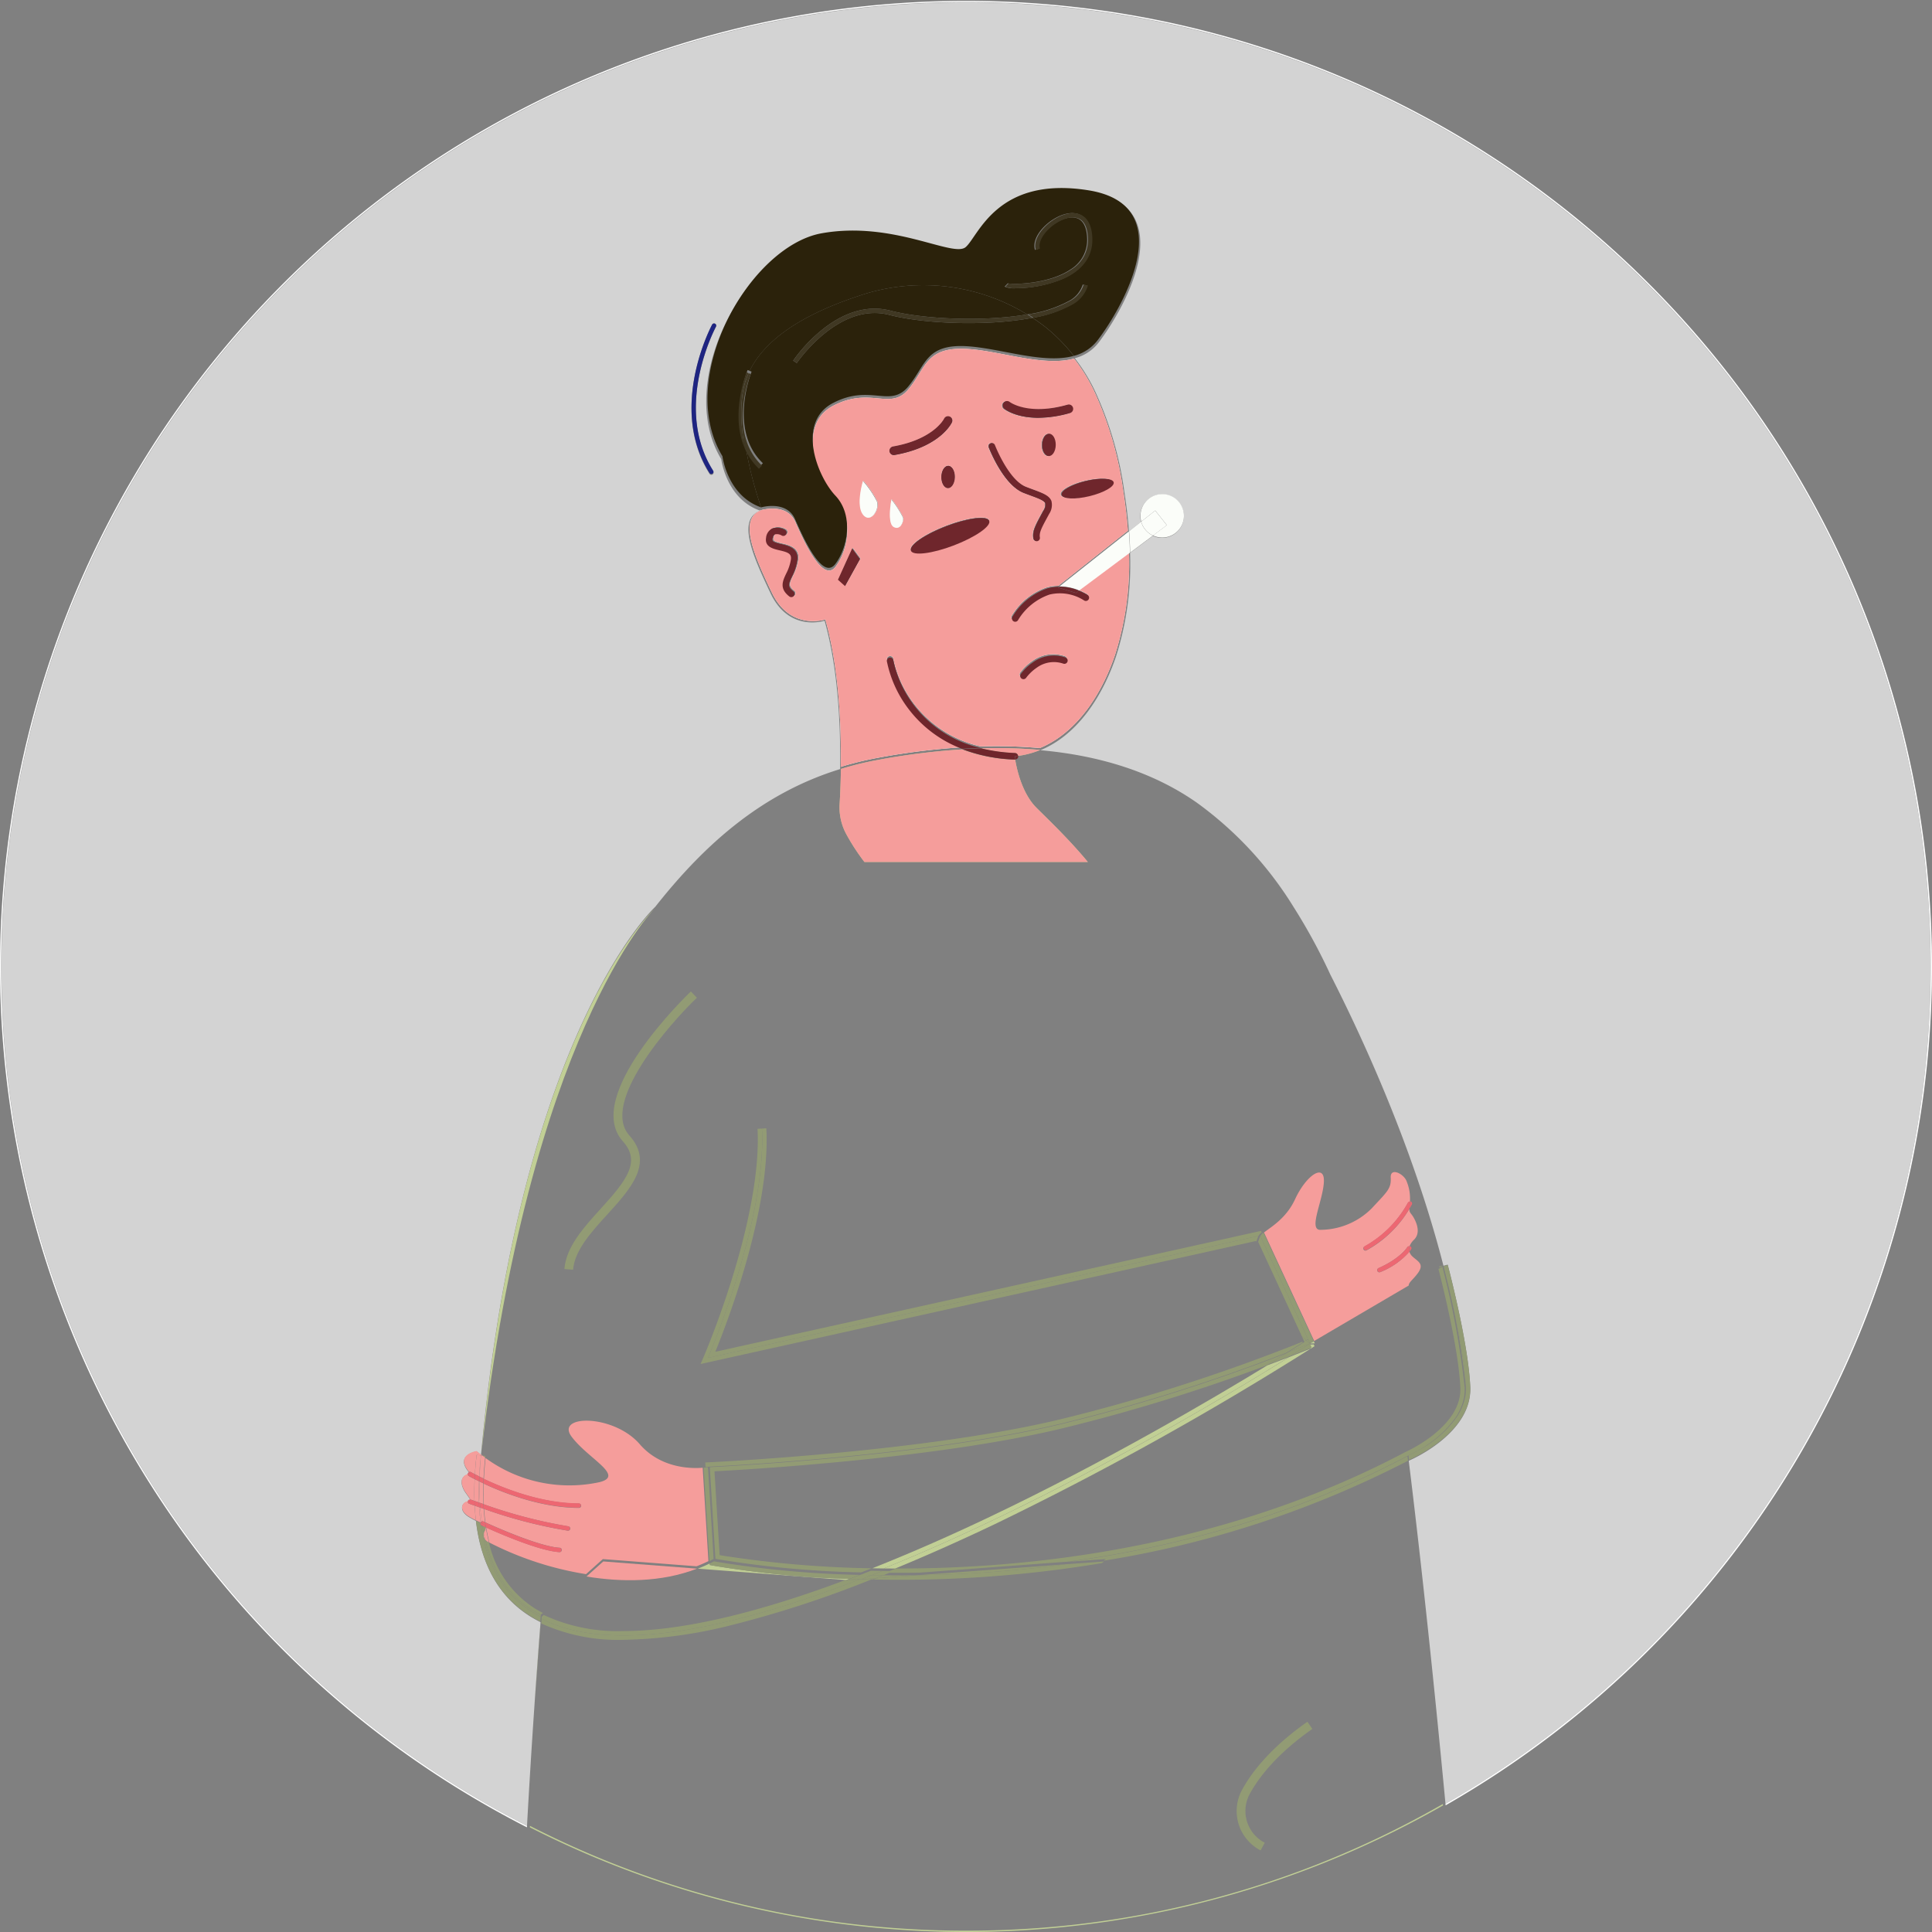 <svg xmlns="http://www.w3.org/2000/svg" xmlns:xlink="http://www.w3.org/1999/xlink" width="320.426" height="320.426" viewBox="0 0 320.426 320.426"><rect x="0" y="0" width="320.426" height="320.426" fill="#808080" stroke="none"/><defs><linearGradient id="a" x1="-4.25" y1="3.944" x2="-4.251" y2="3.946" gradientUnits="objectBoundingBox"><stop offset="0" stop-color="#f59d9b"/><stop offset="1" stop-color="#e73151"/></linearGradient><linearGradient id="b" x1="-31.175" y1="160.306" x2="-31.18" y2="160.375" xlink:href="#a"/><linearGradient id="c" x1="-6.856" y1="11.106" x2="-6.857" y2="11.11" xlink:href="#a"/></defs><path d="M645.667,186.374A160.213,160.213,0,1,0,412.634,329.169c0-.082.009-.162.013-.244a160,160,0,1,1,152.331-3.647c.008.081.016.163.023.244A160.218,160.218,0,0,0,645.667,186.374Z" transform="translate(-325.241 -26.105)" fill="#fff"/><path d="M414.161,309.192l0-.026c.305-4.456.641-9.047,1.008-13.747q-.859-.425-1.652-.914c-5.17-3.209-8.2-8.531-9.069-15.877q-.54-.274-1.064-.582c-1.79-1.023-1.408-2.4-.272-2.629,0-.01,0-.02,0-.03a.36.36,0,0,1,.418-.222c-.182-.4-.875-1.249-1.069-1.629-.922-1.8.03-2.423.629-2.63a.341.341,0,0,1,.232-.3c-2.494-2.91,1.245-3.508,1.245-3.508q.362.3.727.586c6.388-69.865,28.654-90.674,28.9-90.907l.007-.007h0c8.449-10.712,17.983-18.931,30.653-22.833.1-6.717-.266-16.425-2.576-24.608,0,0-5.845,1.967-8.929-4.488s-5.6-12.315-1.748-13.763h0c-5.657-1.958-6.462-8.545-6.461-8.545-7.948-13.173,4.626-35.069,16.549-37.2s21.889,4.094,24.024,2.314,5.161-11.927,20.464-9.5,6.051,19.111,1.6,24.985a7.286,7.286,0,0,1-4.007,2.66,29.1,29.1,0,0,1,3.32,5.373,58.612,58.612,0,0,1,4.906,16.812c.336,2.135.6,4.328.764,6.55l2.007-1.591a3.61,3.61,0,1,1,1.961,2.32l-3.791,2.829a50.285,50.285,0,0,1-2.294,17.075c-2.165,6.474-6.287,13.064-12.572,15.646,9.327.831,18.366,3.4,25.927,8.69a60.42,60.42,0,0,1,16.042,17.281v0l.021.035A95.511,95.511,0,0,1,546.148,188c5.621,11.04,13.817,29.005,18.769,48.308h0l.705-.187c.142.538,3.482,13.247,3.749,20.366.278,7.411-9.279,11.751-9.988,12.06-.074.039-.147.076-.221.114,2.276,18.457,4.36,38.633,6.094,56.9A159.983,159.983,0,1,0,412.924,329.2c.347-6.292.756-12.989,1.237-20.011Zm29.48-229a.364.364,0,0,1,.638.35c-.073.134-7.192,13.394-.472,24.037a.364.364,0,0,1-.307.559h0a.365.365,0,0,1-.308-.17C436.242,93.962,443.568,80.332,443.642,80.2Z" transform="translate(-325.518 -26.382)" fill="#fff" opacity="0.651"/><path d="M592.629,714.453a158.342,158.342,0,0,1-72.365-17.382c-.005.082-.009.161-.013.243A159.489,159.489,0,0,0,671.7,693.69c-.008-.081-.015-.162-.023-.243A158.288,158.288,0,0,1,592.629,714.453Z" transform="translate(-432.377 -394.25)" fill="#c1cf95"/><path d="M532,361.578c-.249.231-22.38,20.906-28.729,90.323l0,0C511.227,382.746,531.712,361.867,532,361.578Z" transform="translate(-423.438 -210.876)" fill="#c1cf95"/><path d="M524.048,626.224c-.364,4.67-.7,9.231-1,13.659l1.006-13.657Z" transform="translate(-434.399 -356.97)" fill="#c1cf95"/><path d="M637.456,221.052a19.928,19.928,0,0,1-8.9-6.68,19.312,19.312,0,0,1-3.542-7.847.543.543,0,0,1,1.073-.165,18.586,18.586,0,0,0,3.37,7.4,19.143,19.143,0,0,0,11.119,7.149,83.739,83.739,0,0,1,9.807.271c6.247-2.565,10.343-9.114,12.5-15.546a49.946,49.946,0,0,0,2.28-16.966l-8.4,6.264a11.4,11.4,0,0,1,1.386.674.543.543,0,1,1-.542.94,7.392,7.392,0,0,0-5.742-.98,9.811,9.811,0,0,0-5.2,4.214.543.543,0,0,1-.945-.533,10.758,10.758,0,0,1,5.851-4.725,7.464,7.464,0,0,1,1.891-.256l11.523-9.132c-.164-2.207-.425-4.387-.76-6.508a58.22,58.22,0,0,0-4.876-16.7,28.91,28.91,0,0,0-3.3-5.339c-4.957,1.37-11.9-1.179-17.419-1.582-7.252-.531-7.073,3.184-10.081,6.721s-6.192-.53-12.383,2.653-2.653,12.2.354,15.387,2.122,8.49,0,11.32-5.306-4.245-6.7-7.428-5.584-1.956-5.621-1.946h0c-3.825,1.438-1.327,7.261,1.737,13.675s8.874,4.46,8.874,4.46c2.3,8.131,2.659,17.776,2.56,24.45a53.639,53.639,0,0,1,5.84-1.443A115.008,115.008,0,0,1,637.456,221.052Zm9.653-12.367a8.337,8.337,0,0,1,2-1.925,5.934,5.934,0,0,1,5.386-.833.543.543,0,1,1-.344,1.029,4.815,4.815,0,0,0-4.4.682A7.344,7.344,0,0,0,648,209.3a.543.543,0,0,1-.893-.617ZM626.17,184.453c-1.133-.619-.37-4.562-.37-4.562a17.172,17.172,0,0,1,1.945,3.045C627.834,183.54,627.3,185.072,626.17,184.453Zm25.582-11.689c-.623-.008-1.117-.848-1.1-1.874s.531-1.852,1.155-1.843,1.117.848,1.1,1.874S652.376,172.773,651.753,172.764Zm10.719,4.3c.168.7-1.63,1.727-4.016,2.3s-4.456.475-4.624-.221,1.631-1.727,4.016-2.3S662.3,176.369,662.471,177.066ZM644.249,163.92a.723.723,0,0,1,1.017-.108c.054.042,3.073,2.31,9.608.458a.724.724,0,1,1,.395,1.393,19.159,19.159,0,0,1-5.224.789c-3.773,0-5.587-1.43-5.689-1.514A.723.723,0,0,1,644.249,163.92Zm-2.085,6.681a.543.543,0,0,1,.68.3c.022.058,2.251,5.8,5.173,6.94.411.159.795.3,1.149.433,1.629.6,2.706,1,3.052,1.915a2.682,2.682,0,0,1-.381,2.13l-.237.439c-1.013,1.875-1.432,2.652-1.3,3.459a.543.543,0,0,1-.449.625.549.549,0,0,1-.086.007h0a.543.543,0,0,1-.534-.454c-.2-1.175.308-2.108,1.413-4.154l.237-.438a1.725,1.725,0,0,0,.322-1.232c-.171-.452-1.158-.817-2.413-1.28-.359-.134-.749-.277-1.166-.439-3.369-1.31-5.7-7.309-5.793-7.564A.543.543,0,0,1,642.164,170.6Zm-.191,12.808c.338.886-2.3,2.714-5.885,4.081s-6.771,1.757-7.109.87,2.3-2.714,5.885-4.081S641.636,182.523,641.974,183.41Zm-6.845-5.354c-.623-.008-1.117-.848-1.1-1.874s.531-1.852,1.155-1.843,1.117.848,1.1,1.874S635.752,178.065,635.129,178.056Zm-9.083-6.873c6.719-1.175,8.439-4.552,8.456-4.586a.724.724,0,1,1,1.308.619c-.078.166-1.987,4.075-9.515,5.393a.74.74,0,0,1-.126.011.724.724,0,0,1-.124-1.437Zm-15.714,18.731a8.69,8.69,0,0,1-.891,2.72c-.571,1.212-.784,1.666.215,2.444a.543.543,0,0,1-.334.971h0a.541.541,0,0,1-.333-.114c-1.685-1.311-1.1-2.558-.53-3.763a7.665,7.665,0,0,0,.8-2.392c.116-.931-.484-1.169-1.881-1.492-1.052-.244-2.492-.577-2.243-2.067a1.926,1.926,0,0,1,1.021-1.567,2.551,2.551,0,0,1,2.148.245.543.543,0,0,1-.549.935,1.531,1.531,0,0,0-1.141-.2c-.2.1-.34.352-.408.761-.063.376.116.53,1.417.831C608.8,187.5,610.581,187.915,610.332,189.914Zm7.832,4.3-1.179-1.061,2.358-5.188,1.3,1.768Zm2.949-11.791c-1.238-1.592,0-5.573,0-5.573a16.634,16.634,0,0,1,2.3,3.362C623.943,181.535,622.351,184.011,621.113,182.419Z" transform="translate(-477.924 -97.113)" fill="#fff"/><path d="M637.456,221.052a19.928,19.928,0,0,1-8.9-6.68,19.312,19.312,0,0,1-3.542-7.847.543.543,0,0,1,1.073-.165,18.586,18.586,0,0,0,3.37,7.4,19.143,19.143,0,0,0,11.119,7.149,83.739,83.739,0,0,1,9.807.271c6.247-2.565,10.343-9.114,12.5-15.546a49.946,49.946,0,0,0,2.28-16.966l-8.4,6.264a11.4,11.4,0,0,1,1.386.674.543.543,0,1,1-.542.94,7.392,7.392,0,0,0-5.742-.98,9.811,9.811,0,0,0-5.2,4.214.543.543,0,0,1-.945-.533,10.758,10.758,0,0,1,5.851-4.725,7.464,7.464,0,0,1,1.891-.256l11.523-9.132c-.164-2.207-.425-4.387-.76-6.508a58.22,58.22,0,0,0-4.876-16.7,28.91,28.91,0,0,0-3.3-5.339c-4.957,1.37-11.9-1.179-17.419-1.582-7.252-.531-7.073,3.184-10.081,6.721s-6.192-.53-12.383,2.653-2.653,12.2.354,15.387,2.122,8.49,0,11.32-5.306-4.245-6.7-7.428-5.584-1.956-5.621-1.946h0c-3.825,1.438-1.327,7.261,1.737,13.675s8.874,4.46,8.874,4.46c2.3,8.131,2.659,17.776,2.56,24.45a53.639,53.639,0,0,1,5.84-1.443A115.008,115.008,0,0,1,637.456,221.052Zm9.653-12.367a8.337,8.337,0,0,1,2-1.925,5.934,5.934,0,0,1,5.386-.833.543.543,0,1,1-.344,1.029,4.815,4.815,0,0,0-4.4.682A7.344,7.344,0,0,0,648,209.3a.543.543,0,0,1-.893-.617ZM626.17,184.453c-1.133-.619-.37-4.562-.37-4.562a17.172,17.172,0,0,1,1.945,3.045C627.834,183.54,627.3,185.072,626.17,184.453Zm25.582-11.689c-.623-.008-1.117-.848-1.1-1.874s.531-1.852,1.155-1.843,1.117.848,1.1,1.874S652.376,172.773,651.753,172.764Zm10.719,4.3c.168.7-1.63,1.727-4.016,2.3s-4.456.475-4.624-.221,1.631-1.727,4.016-2.3S662.3,176.369,662.471,177.066ZM644.249,163.92a.723.723,0,0,1,1.017-.108c.054.042,3.073,2.31,9.608.458a.724.724,0,1,1,.395,1.393,19.159,19.159,0,0,1-5.224.789c-3.773,0-5.587-1.43-5.689-1.514A.723.723,0,0,1,644.249,163.92Zm-2.085,6.681a.543.543,0,0,1,.68.3c.022.058,2.251,5.8,5.173,6.94.411.159.795.3,1.149.433,1.629.6,2.706,1,3.052,1.915a2.682,2.682,0,0,1-.381,2.13l-.237.439c-1.013,1.875-1.432,2.652-1.3,3.459a.543.543,0,0,1-.449.625.549.549,0,0,1-.086.007h0a.543.543,0,0,1-.534-.454c-.2-1.175.308-2.108,1.413-4.154l.237-.438a1.725,1.725,0,0,0,.322-1.232c-.171-.452-1.158-.817-2.413-1.28-.359-.134-.749-.277-1.166-.439-3.369-1.31-5.7-7.309-5.793-7.564A.543.543,0,0,1,642.164,170.6Zm-.191,12.808c.338.886-2.3,2.714-5.885,4.081s-6.771,1.757-7.109.87,2.3-2.714,5.885-4.081S641.636,182.523,641.974,183.41Zm-6.845-5.354c-.623-.008-1.117-.848-1.1-1.874s.531-1.852,1.155-1.843,1.117.848,1.1,1.874S635.752,178.065,635.129,178.056Zm-9.083-6.873c6.719-1.175,8.439-4.552,8.456-4.586a.724.724,0,1,1,1.308.619c-.078.166-1.987,4.075-9.515,5.393a.74.74,0,0,1-.126.011.724.724,0,0,1-.124-1.437Zm-15.714,18.731a8.69,8.69,0,0,1-.891,2.72c-.571,1.212-.784,1.666.215,2.444a.543.543,0,0,1-.334.971h0a.541.541,0,0,1-.333-.114c-1.685-1.311-1.1-2.558-.53-3.763a7.665,7.665,0,0,0,.8-2.392c.116-.931-.484-1.169-1.881-1.492-1.052-.244-2.492-.577-2.243-2.067a1.926,1.926,0,0,1,1.021-1.567,2.551,2.551,0,0,1,2.148.245.543.543,0,0,1-.549.935,1.531,1.531,0,0,0-1.141-.2c-.2.1-.34.352-.408.761-.063.376.116.53,1.417.831C608.8,187.5,610.581,187.915,610.332,189.914Zm7.832,4.3-1.179-1.061,2.358-5.188,1.3,1.768Zm2.949-11.791c-1.238-1.592,0-5.573,0-5.573a16.634,16.634,0,0,1,2.3,3.362C623.943,181.535,622.351,184.011,621.113,182.419Z" transform="translate(-477.924 -97.113)" fill="url(#a)"/><path d="M688.287,302.984a28.567,28.567,0,0,0,5.638.78.536.536,0,0,1,.5.478,14.908,14.908,0,0,0,3.671-.986A83.749,83.749,0,0,0,688.287,302.984Z" transform="translate(-525.557 -178.877)" fill="#c1cf95"/><path d="M688.287,302.984a28.567,28.567,0,0,0,5.638.78.536.536,0,0,1,.5.478,14.908,14.908,0,0,0,3.671-.986A83.749,83.749,0,0,0,688.287,302.984Z" transform="translate(-525.557 -178.877)" fill="url(#b)"/><path d="M636.776,317.391a35.134,35.134,0,0,0,3.013,4.628h37.056c-3.264-3.935-6.857-7.315-8.56-9.027-2.394-2.407-3.254-6.493-3.493-7.938a.538.538,0,0,1-.076.016h-.024a27.012,27.012,0,0,1-8.71-1.726,115.007,115.007,0,0,0-14.253,1.8,53.638,53.638,0,0,0-5.84,1.443c-.035,2.392-.129,4.405-.216,5.826A9.291,9.291,0,0,0,636.776,317.391Z" transform="translate(-496.42 -179.054)" fill="#c1cf95"/><path d="M636.776,317.391a35.134,35.134,0,0,0,3.013,4.628h37.056c-3.264-3.935-6.857-7.315-8.56-9.027-2.394-2.407-3.254-6.493-3.493-7.938a.538.538,0,0,1-.076.016h-.024a27.012,27.012,0,0,1-8.71-1.726,115.007,115.007,0,0,0-14.253,1.8,53.638,53.638,0,0,0-5.84,1.443c-.035,2.392-.129,4.405-.216,5.826A9.291,9.291,0,0,0,636.776,317.391Z" transform="translate(-496.42 -179.054)" fill="url(#c)"/><path d="M696.864,198.3c.416.162.806.305,1.166.439,1.254.463,2.242.828,2.412,1.28a1.724,1.724,0,0,1-.322,1.232l-.237.438c-1.1,2.045-1.609,2.979-1.413,4.154a.543.543,0,0,0,.535.454h0a.551.551,0,0,0,.086-.007.544.544,0,0,0,.449-.625c-.135-.808.284-1.584,1.3-3.459l.237-.439a2.683,2.683,0,0,0,.381-2.13c-.346-.915-1.422-1.313-3.052-1.915-.354-.131-.738-.273-1.149-.433-2.922-1.136-5.151-6.882-5.173-6.94a.543.543,0,0,0-1.014.388C691.169,190.992,693.5,196.991,696.864,198.3Z" transform="translate(-527.074 -116.535)" fill="#6f262c"/><path d="M712.062,186.594c-.623-.008-1.14.816-1.155,1.843s.48,1.865,1.1,1.874,1.14-.816,1.155-1.843S712.685,186.6,712.062,186.594Z" transform="translate(-538.064 -114.666)" fill="#6f262c"/><path d="M674.741,198.474c-.623-.008-1.14.816-1.155,1.843s.48,1.865,1.1,1.874,1.14-.816,1.155-1.843S675.364,198.483,674.741,198.474Z" transform="translate(-517.469 -121.222)" fill="#6f262c"/><path d="M696.446,175.767c.1.085,1.916,1.514,5.689,1.514a19.158,19.158,0,0,0,5.224-.789.724.724,0,1,0-.395-1.393c-6.535,1.853-9.555-.416-9.608-.458a.724.724,0,0,0-.91,1.125Z" transform="translate(-529.905 -107.983)" fill="#6f262c"/><path d="M655.049,186.6a.74.74,0,0,0,.126-.011c7.528-1.318,9.437-5.227,9.515-5.393a.724.724,0,1,0-1.308-.619c-.017.034-1.737,3.41-8.456,4.586a.724.724,0,0,0,.124,1.437Z" transform="translate(-506.817 -111.114)" fill="#6f262c"/><path d="M611.17,224.012c-1.3-.3-1.48-.456-1.417-.831.068-.409.205-.666.408-.761a1.531,1.531,0,0,1,1.141.2.543.543,0,0,0,.549-.935,2.551,2.551,0,0,0-2.147-.245A1.926,1.926,0,0,0,608.683,223c-.249,1.49,1.191,1.824,2.243,2.067,1.4.323,2,.562,1.88,1.492a7.661,7.661,0,0,1-.8,2.392c-.567,1.205-1.155,2.452.531,3.763a.541.541,0,0,0,.333.114h0a.543.543,0,0,0,.334-.971c-1-.777-.786-1.231-.215-2.444a8.693,8.693,0,0,0,.891-2.72C614.133,224.7,612.35,224.285,611.17,224.012Z" transform="translate(-481.63 -133.793)" fill="#6f262c"/><path d="M593.278,126.3l.335.138c3.405-6.876,12.352-10.6,19.179-12.779a33.076,33.076,0,0,1,26.854,3.422,20.548,20.548,0,0,0,6.842-2.189,4.666,4.666,0,0,0,2.371-2.766l.7.169a5.348,5.348,0,0,1-2.7,3.217,19.972,19.972,0,0,1-6.328,2.129c.728.477,1.438.981,2.124,1.517a28.932,28.932,0,0,1,4.724,4.8,7.242,7.242,0,0,0,3.983-2.643c4.422-5.836,13.619-22.411-1.592-24.825s-18.218,7.668-20.34,9.436-12.027-4.422-23.878-2.3S581.2,127.507,589.1,140.595c0,0,.8,6.545,6.421,8.49h0a65.227,65.227,0,0,1-2.616-10.3C590.528,133.135,593.244,126.383,593.278,126.3Zm43.064-14.393c.568.24,6.785.235,10.487-2.281a5.725,5.725,0,0,0,2.755-5.065c-.039-1.794-.574-2.963-1.547-3.38-1.421-.61-3.482.395-4.794,1.587-1.273,1.158-1.908,2.486-1.619,3.388l-.689.223c-.381-1.189.317-2.777,1.822-4.143,1.528-1.388,3.841-2.457,5.568-1.717.873.375,1.927,1.379,1.985,4.029.064,2.915-1.6,5.212-4.819,6.637a20.509,20.509,0,0,1-7.714,1.548,4.011,4.011,0,0,1-1.876-.261l.5-.526A.2.2,0,0,0,636.342,111.907Z" transform="translate(-469.282 -64.934)" fill="#2b220b"/><path d="M608.643,171.065c1.4,3.184,4.58,10.258,6.7,7.428s3.007-8.136,0-11.32-6.544-12.2-.354-15.387,9.374.884,12.383-2.653,2.83-7.252,10.081-6.721c5.516.4,12.462,2.952,17.419,1.582a28.928,28.928,0,0,0-4.724-4.8c-.686-.536-1.4-1.04-2.124-1.517-7.587,1.447-18.132.983-23.739-.481-8.413-2.2-15.276,7.883-15.345,7.985l-.6-.4A25.532,25.532,0,0,1,613,139.771c3.807-3.112,7.776-4.246,11.476-3.278,5.36,1.4,15.287,1.884,22.669.623a33.076,33.076,0,0,0-26.854-3.422c-6.827,2.175-15.774,5.9-19.179,12.779l.333.138c-.04.1-3.9,9.69,1.871,15.179l-.5.525a10.315,10.315,0,0,1-2.408-3.5,65.188,65.188,0,0,0,2.616,10.3C603.059,169.109,607.252,167.9,608.643,171.065Z" transform="translate(-476.79 -84.968)" fill="#2b220b"/><path d="M635.33,234.243l1.179,1.061,2.476-4.481-1.3-1.768Z" transform="translate(-496.355 -138.092)" fill="#6f262c"/><path d="M646.213,207.465a16.64,16.64,0,0,0-2.3-3.362s-1.238,3.981,0,5.573S646.743,208.792,646.213,207.465Z" transform="translate(-500.789 -124.324)" fill="#fbfdf9"/><path d="M654.808,210.938s-.763,3.943.37,4.562,1.664-.913,1.575-1.518A17.172,17.172,0,0,0,654.808,210.938Z" transform="translate(-506.968 -128.098)" fill="#fbfdf9"/><path d="M700.971,306.445a.537.537,0,0,0,.458-.5.478.478,0,0,0-.013-.095c-.173.024-.345.049-.521.066C700.894,305.919,700.916,306.112,700.971,306.445Z" transform="translate(-532.544 -180.483)" fill="#6f262c"/><path d="M657.786,277.192a18.583,18.583,0,0,1-3.37-7.4.543.543,0,0,0-1.073.165,19.311,19.311,0,0,0,3.542,7.847,19.929,19.929,0,0,0,8.9,6.68q1.555-.094,3.117-.14A19.143,19.143,0,0,1,657.786,277.192Z" transform="translate(-506.256 -160.296)" fill="#6f262c"/><path d="M690.044,303.811a28.564,28.564,0,0,1-5.638-.78q-1.562.045-3.117.14A27.009,27.009,0,0,0,690,304.9h.024a.53.53,0,0,0,.076-.016c-.055-.333-.077-.526-.077-.526.176-.018.348-.043.521-.066A.535.535,0,0,0,690.044,303.811Z" transform="translate(-521.698 -178.923)" fill="#6f262c"/><path d="M662.222,223.2c.338.887,3.52.5,7.109-.87s6.223-3.195,5.886-4.081-3.521-.5-7.109.87S661.884,222.311,662.222,223.2Z" transform="translate(-511.149 -131.866)" fill="#6f262c"/><path d="M718.036,205.935c.168.7,2.238.8,4.624.221s4.184-1.6,4.017-2.3-2.238-.8-4.624-.221S717.868,205.238,718.036,205.935Z" transform="translate(-541.97 -123.863)" fill="#6f262c"/><path d="M703.286,272.615a.542.542,0,0,0,.447-.233,7.342,7.342,0,0,1,1.745-1.665,4.815,4.815,0,0,1,4.4-.682.543.543,0,1,0,.344-1.029,5.934,5.934,0,0,0-5.386.833,8.334,8.334,0,0,0-2,1.925.542.542,0,0,0,.445.85Z" transform="translate(-533.541 -159.972)" fill="#6f262c"/><path d="M715.572,132.222l-.7-.169a4.666,4.666,0,0,1-2.371,2.766,20.548,20.548,0,0,1-6.842,2.189q.448.273.886.56a19.973,19.973,0,0,0,6.328-2.129A5.348,5.348,0,0,0,715.572,132.222Z" transform="translate(-535.14 -84.86)" fill="#403823"/><path d="M634.68,141.361c-3.7-.968-7.669.166-11.476,3.278a25.531,25.531,0,0,0-4.655,5.008l.6.4c.069-.1,6.932-10.186,15.345-7.985,5.607,1.464,16.151,1.928,23.739.481q-.439-.287-.886-.56C649.967,143.245,640.041,142.763,634.68,141.361Z" transform="translate(-486.99 -89.836)" fill="#403823"/><path d="M699.125,117.91a20.508,20.508,0,0,0,7.713-1.548c3.215-1.425,4.883-3.722,4.819-6.637-.058-2.651-1.112-3.654-1.985-4.029-1.727-.741-4.04.329-5.568,1.717-1.5,1.366-2.2,2.954-1.822,4.143l.689-.223c-.289-.9.347-2.229,1.619-3.388,1.312-1.192,3.373-2.2,4.794-1.587.972.418,1.507,1.587,1.546,3.38a5.725,5.725,0,0,1-2.755,5.065c-3.7,2.516-9.919,2.521-10.487,2.281a.2.2,0,0,1,.057.04l-.5.526A4.012,4.012,0,0,0,699.125,117.91Z" transform="translate(-530.487 -70.109)" fill="#403823"/><path d="M599.516,176.355c-.7-4.344-.89-9.128.7-12.342h0l-.335-.138C599.849,163.956,597.132,170.709,599.516,176.355Z" transform="translate(-476.056 -102.118)" fill="#403823"/><path d="M600.086,176.527a10.315,10.315,0,0,0,2.408,3.5l.5-.525c-5.767-5.489-1.911-15.082-1.871-15.179l-.333-.138h0C599.2,167.4,599.382,172.183,600.086,176.527Z" transform="translate(-476.619 -102.285)" fill="#403823"/><path d="M584.426,170.7h0a.362.362,0,0,0,.305-.555c-6.679-10.575.4-23.749.469-23.883a.362.362,0,0,0-.634-.348c-.073.135-7.355,13.678-.445,24.617A.362.362,0,0,0,584.426,170.7Z" transform="translate(-466.453 -92.089)" fill="#1e2481"/><path d="M747.024,221.472a3.586,3.586,0,0,1-1.949-2.305l-1.995,1.581q.131,1.758.176,3.535Z" transform="translate(-555.812 -132.638)" fill="#fbfdf9"/><path d="M720.513,232.515l8.4-6.264q-.042-1.775-.176-3.535l-11.523,9.132A8.435,8.435,0,0,1,720.513,232.515Z" transform="translate(-541.51 -134.588)" fill="#fbfdf9"/><path d="M707.315,243.354l.172-.136a7.462,7.462,0,0,0-1.89.256,10.758,10.758,0,0,0-5.851,4.725.543.543,0,1,0,.945.533,9.811,9.811,0,0,1,5.2-4.214,7.392,7.392,0,0,1,5.742.98.543.543,0,1,0,.543-.94,11.394,11.394,0,0,0-1.386-.674l-.5.376Z" transform="translate(-531.831 -145.908)" fill="#6f262c"/><path d="M716.826,243.353l2.968.907.5-.376a8.436,8.436,0,0,0-3.3-.666Z" transform="translate(-541.326 -145.917)" fill="#6f262c"/><path d="M751.64,214.127l-2.294,1.711a3.6,3.6,0,1,0-1.949-2.305l2.317-1.837Z" transform="translate(-558.111 -127.03)" fill="#fbfdf9"/><path d="M749.507,219.186l2.294-1.711-1.926-2.43-2.317,1.837A3.587,3.587,0,0,0,749.507,219.186Z" transform="translate(-558.282 -130.365)" fill="#fbfdf9"/><path d="M523.041,656.914h0l0-.026Z" transform="translate(-434.397 -373.975)" fill="#c1cf95"/><path d="M816.779,478.438c.032-.593.645-.876,1.495-2.025,1.127-1.524.092-1.93-.822-2.744a1.807,1.807,0,0,1-.559-.842,12.566,12.566,0,0,1-4.837,3.389.358.358,0,0,1-.146.033.362.362,0,0,1-.147-.693c3.608-1.6,4.751-3.434,4.762-3.453a.359.359,0,0,1,.388-.164,2.85,2.85,0,0,1,.742-1.093c1.016-.993.611-2.462,0-3.58-.477-.871-.766-.82-.774-1.529A18.718,18.718,0,0,1,809.8,472.6a.362.362,0,1,1-.356-.63,18.355,18.355,0,0,0,7.178-7.211.359.359,0,0,1,.359-.2,7.482,7.482,0,0,0-.542-3.391c-.406-1.22-2.744-2.439-2.642-.61s-.61,2.337-3.15,5.081A12.094,12.094,0,0,1,802,469.2c-1.826-.2.611-4.979.713-8.029s-2.947-1.016-4.776,2.947c-1.481,3.209-4.024,4.62-5.157,5.526l8.326,17.988Z" transform="translate(-583.142 -265.231)" fill="#f59d9b"/><path d="M567.773,361.563h0l-.007.007.006-.005Z" transform="translate(-459.079 -211.228)" fill="#c1cf95"/><path d="M585.894,604.242l-.551-.106-.015-.245c-.646.317-1.3.6-1.966.857l24.574,1.889.524-.2A166.38,166.38,0,0,1,585.894,604.242Z" transform="translate(-467.626 -344.585)" fill="#c1cf95"/><path d="M502.2,589.528a.36.36,0,0,1-.064-.4h0c-.256-.116-.512-.232-.762-.359.863,7.3,3.875,12.587,9.014,15.775q.787.488,1.642.909c.021-.262.04-.522.061-.784C506.826,601.96,503.292,597.122,502.2,589.528Z" transform="translate(-422.423 -336.528)" fill="#929b74"/><path d="M644.065,609.759l-.145,0-.047.018Z" transform="translate(-501.078 -347.837)" fill="#929b74"/><path d="M525.357,624.463h0c-.021.263-.041.522-.061.784l0,0Z" transform="translate(-435.641 -355.993)" fill="#929b74"/><path d="M586.625,481.4l91.3-20.223h0a1.821,1.821,0,0,1,.534-.571l-.122-.262-90.5,20.049c2.064-5.062,9.165-23.585,8.461-37.06l-.722.038C596.372,458.789,586.625,481.4,586.625,481.4Z" transform="translate(-469.199 -256.199)" fill="#929b74"/><path d="M810.066,523.318h0Z" transform="translate(-592.793 -300.493)" fill="#929b74"/><path d="M578.118,609.778c-20.881,8.073-41.072,12.546-52.756,6.534l-.058.786a30.741,30.741,0,0,0,13.667,2.709,77.635,77.635,0,0,0,18.092-2.49,178.241,178.241,0,0,0,22.972-7.51q-.873-.017-1.725-.041Z" transform="translate(-435.533 -347.842)" fill="#929b74"/><path d="M791.584,482.682h0l7.928,17.128.02-.008.26.612.024.052h0l.627-.367-8.326-17.988A1.822,1.822,0,0,0,791.584,482.682Z" transform="translate(-582.557 -277.677)" fill="#929b74"/><path d="M513.142,605.284h0c-5.2-2.5-7.943-7.115-9.218-12.411a1.305,1.305,0,0,1-.222-1c-.084-.415-.162-.832-.23-1.253l-.137-.064a.355.355,0,0,1-.11-.082c1.094,7.594,4.628,12.432,9.891,15.14l.017-.225Z" transform="translate(-423.447 -337.477)" fill="#929b74"/><path d="M505.427,596.356a2.963,2.963,0,0,1-.5-.342,1.3,1.3,0,0,1-.129-.156c1.275,5.3,4.016,9.914,9.218,12.411l.331-.3c-.445-.227-.878-.468-1.3-.727A17.392,17.392,0,0,1,505.427,596.356Z" transform="translate(-424.313 -340.462)" fill="#929b74"/><path d="M504.233,591.5a.828.828,0,0,0,.054-.472c-.224-.1-.4-.18-.507-.232.068.421.146.838.23,1.253a1.3,1.3,0,0,1,.189-.481A.748.748,0,0,0,504.233,591.5Z" transform="translate(-423.767 -337.727)" fill="#929b74"/><path d="M525.432,624.182h0l.016-.226Z" transform="translate(-435.717 -355.713)" fill="#929b74"/><path d="M638.531,609.812l.4.031,1.977-.146.047-.018c-.643-.018-1.279-.038-1.9-.062Z" transform="translate(-498.124 -347.76)" fill="#929b74"/><path d="M585.1,481.446s9.747-22.61,8.942-38.029l-.723.038c.41,7.855-2.021,17.676-4.133,24.532-2.3,7.459-4.727,13.119-4.751,13.175l-.56,1.3,92.108-20.4.059.127a7.594,7.594,0,0,1,.353-.96Z" transform="translate(-467.681 -256.241)" fill="#929b74"/><path d="M807.058,520.69l.361.78c.115-.046.231-.09.346-.136C807.564,521.159,807.326,520.944,807.058,520.69Z" transform="translate(-591.13 -299.04)" fill="#929b74"/><path d="M504.272,564.813l-.466-.053c.147.111.293.224.44.33C504.256,565,504.261,564.908,504.272,564.813Z" transform="translate(-423.782 -323.361)" fill="#929b74"/><path d="M810.063,523.318h0Z" transform="translate(-592.79 -300.493)" fill="#929b74"/><path d="M525.471,623.827l.008-.1h0Z" transform="translate(-435.738 -355.583)" fill="#929b74"/><path d="M578.19,609.8l-1.977.146-.4-.031c-13.05,4.888-26.219,8.457-36.855,8.457a28.915,28.915,0,0,1-13.167-2.666l-.331.3h0l-.008.1-.016.226C537.118,622.342,557.309,617.869,578.19,609.8Z" transform="translate(-435.61 -347.86)" fill="#929b74"/><path d="M799.073,500.521l-7.928-17.128h0a7.585,7.585,0,0,0-.353.96l7.245,15.653c.268.254.506.469.706.644C798.853,500.606,798.964,500.565,799.073,500.521Z" transform="translate(-582.123 -278.389)" fill="#929b74"/><path d="M810.036,523.254l-.024-.052.022.051h0Z" transform="translate(-592.763 -300.429)" fill="#929b74"/><path d="M497.418,582.043a.358.358,0,0,1-.217-.436c-1.129.227-1.509,1.6.27,2.612q.52.305,1.058.578-.139-1.178-.2-2.427C497.766,582.172,497.435,582.049,497.418,582.043Z" transform="translate(-419.606 -332.645)" fill="#f59d9b"/><path d="M498.116,566.554c.014.008.239.136.64.347q.094-1.558.279-3.2l.717.082h0l.015-.151q-.363-.281-.723-.582s-3.716.594-1.237,3.486A.355.355,0,0,1,498.116,566.554Z" transform="translate(-419.997 -322.4)" fill="#f59d9b"/><path d="M498.207,576.011q-.056-1.737.028-3.6c-.6-.309-.943-.5-.961-.515a.36.36,0,0,1-.177-.347c-.6.205-1.542.822-.625,2.613.193.377.882,1.221,1.063,1.618a.319.319,0,0,1,.05.008C497.6,575.791,497.823,575.873,498.207,576.011Z" transform="translate(-419.522 -327.087)" fill="#f59d9b"/><path d="M503.235,564.506h0c.006-.049.012-.1.017-.146l0,0-.015.151Z" transform="translate(-423.467 -323.139)" fill="#f59d9b"/><path d="M503.257,564.364c-.005.049-.012.1-.017.147h0l.252.029C503.414,564.481,503.335,564.425,503.257,564.364Z" transform="translate(-423.47 -323.144)" fill="#f59d9b"/><path d="M519.878,565.338a.362.362,0,1,1,0,.724c-6.256,0-12.516-2.478-15.812-4.024-.038,1.188-.021,2.324.031,3.426a80.9,80.9,0,0,0,14.018,3.657.362.362,0,0,1-.044.721h0l-.045,0a80.492,80.492,0,0,1-13.892-3.6c.052.763.132,1.5.229,2.22,1.49.681,8.919,4.011,12.33,4.211a.362.362,0,0,1-.02.723h-.022c-3.319-.2-9.977-3.094-12.159-4.08.141.863.313,1.7.521,2.494a53.781,53.781,0,0,0,16.032,5.241l2.787-2.5,15.545,1.195c.664-.257,1.32-.54,1.966-.857l-.954-15.485c-1.861.15-6.938.135-10.429-3.9-4.344-5.024-14.043-4.933-11.317-1.264s8.94,6.5,4.6,7.56a23.582,23.582,0,0,1-18.86-4.008c-.131,1.2-.218,2.347-.272,3.469C507.258,562.761,513.579,565.338,519.878,565.338Z" transform="translate(-423.85 -315.974)" fill="#f59d9b"/><path d="M560.538,604.327l-15.545-1.195-2.788,2.5C548.024,606.583,554.59,606.627,560.538,604.327Z" transform="translate(-444.938 -344.164)" fill="#f59d9b"/><path d="M501.984,564.719c0-.042.007-.086.011-.128l-.717-.082q-.188,1.645-.279,3.2c.193.1.43.223.7.359Q501.788,566.454,501.984,564.719Z" transform="translate(-422.231 -323.208)" fill="#f59d9b"/><path d="M501.885,586.1c-.105-.809-.181-1.652-.232-2.523q-.417-.144-.736-.258.064,1.248.2,2.427c.25.127.506.243.762.359Z" transform="translate(-422.187 -333.593)" fill="#f59d9b"/><path d="M501.554,573.835c-.266-.13-.5-.25-.711-.356q-.084,1.867-.028,3.6c.2.072.445.159.73.258Q501.481,575.665,501.554,573.835Z" transform="translate(-422.118 -328.156)" fill="#f59d9b"/><path d="M503.224,564.695h0c0,.042-.007.086-.011.128C503.216,564.779,503.219,564.738,503.224,564.695Z" transform="translate(-423.454 -323.326)" fill="#f59d9b"/><path d="M504.491,594.613q-.119-.5-.222-1A1.306,1.306,0,0,0,504.491,594.613Z" transform="translate(-424.026 -339.281)" fill="#f59d9b"/><path d="M503,586.244q-.158-1.13-.248-2.28l-.182-.063c.051.871.127,1.714.232,2.523A.36.36,0,0,1,503,586.244Z" transform="translate(-423.1 -333.914)" fill="#f59d9b"/><path d="M502.546,574.324l-.092-.045q-.071,1.828-.008,3.506l.169.059C502.546,576.673,502.527,575.5,502.546,574.324Z" transform="translate(-423.015 -328.599)" fill="#f59d9b"/><path d="M502.858,564.981q-.2,1.734-.284,3.35l.078.039C502.688,567.227,502.759,566.094,502.858,564.981Z" transform="translate(-423.102 -323.469)" fill="#f59d9b"/><path d="M502.75,568.212c.2.1.408.2.638.311.053-1.121.14-2.273.272-3.469-.147-.106-.293-.219-.44-.33l-.252-.029c0,.043-.008.084-.013.127C502.857,565.935,502.786,567.069,502.75,568.212Z" transform="translate(-423.198 -323.309)" fill="#f59d9b"/><path d="M503.316,574.673c-.22-.1-.424-.2-.616-.294-.019,1.171,0,2.349.069,3.521l.579.2C503.294,577,503.278,575.862,503.316,574.673Z" transform="translate(-423.167 -328.654)" fill="#f59d9b"/><path d="M505.151,593.839c-.208-.8-.38-1.631-.521-2.494l-.056-.025a.828.828,0,0,1-.054.472c-.01.024-.021.046-.033.069a1.3,1.3,0,0,0-.189.481q.1.5.222,1a1.3,1.3,0,0,0,.129.156A2.968,2.968,0,0,0,505.151,593.839Z" transform="translate(-424.052 -338.008)" fill="#f59d9b"/><path d="M503.506,586.334l.265.122c-.1-.72-.177-1.456-.229-2.22l-.563-.193q.089,1.148.248,2.28A.359.359,0,0,1,503.506,586.334Z" transform="translate(-423.325 -333.993)" fill="#f59d9b"/><path d="M859.436,494.363h0Z" transform="translate(-620.037 -284.514)" fill="#c1cf95"/><path d="M859.433,494.363h0Z" transform="translate(-620.035 -284.514)" fill="#c1cf95"/><path d="M722.681,523.886l.527-.341-.137-.3q-.387.021-.783.031h0l.283.667c-1.179.476-2.364.935-3.549,1.4-9.558,5.957-38.625,23.506-67.237,35.063q.925.011,1.872.015,7.768-3.2,16.3-7.253A530.781,530.781,0,0,0,722.681,523.886Z" transform="translate(-505.188 -300.277)" fill="#c1cf95"/><path d="M810.694,522.493l-.627.367q.4-.009.783-.031Z" transform="translate(-592.79 -300.036)" fill="#c1cf95"/><path d="M810.064,523.319h0Z" transform="translate(-592.791 -300.493)" fill="#c1cf95"/><path d="M666.966,554.472c-6.136,2.922-12.741,5.861-19.45,8.511q.938.02,1.9.032c28.611-11.557,57.678-29.106,67.237-35.063q-1.8.7-3.618,1.378C703.917,534.9,686.257,545.287,666.966,554.472Z" transform="translate(-502.847 -302.882)" fill="#c1cf95"/><path d="M856.627,514.182c-.266-7.074-3.585-19.7-3.727-20.235l-.7.186s.041.155.109.423c.008.029.016.059.023.089.631,2.461,3.328,13.29,3.569,19.537l0,.027a5.83,5.83,0,0,1-.167,1.869,9,9,0,0,1-1.311,3.032,17.118,17.118,0,0,1-6.448,5.593c-.913.511-1.537.786-1.585.807l-.007,0c.032.254.063.51.094.764.073-.038.147-.075.22-.114C847.4,525.858,856.9,521.546,856.627,514.182Z" transform="translate(-612.789 -284.141)" fill="#929b74"/><path d="M867.378,541.271a5.826,5.826,0,0,0,.167-1.869l0-.027v.027A7.5,7.5,0,0,1,867.378,541.271Z" transform="translate(-624.42 -309.346)" fill="#929b74"/><path d="M650.562,608.287c-.41.166-.816.326-1.223.488l6.713-.5Q653.216,608.32,650.562,608.287Z" transform="translate(-504.076 -347.018)" fill="#929b74"/><path d="M849.959,556.033a17.118,17.118,0,0,0,6.448-5.593A18.944,18.944,0,0,1,849.959,556.033Z" transform="translate(-614.778 -315.435)" fill="#929b74"/><path d="M857.869,494.549l.051.194.645-.378Z" transform="translate(-619.17 -284.514)" fill="#929b74"/><path d="M776.3,564.807l-.009,0c-18.955,10.046-38.671,15.143-56.294,17.529l6.258-.462s-.123.1-.357.277a167.554,167.554,0,0,0,50.488-16.581c-.031-.254-.062-.51-.094-.764Z" transform="translate(-542.859 -323.304)" fill="#929b74"/><path d="M859.683,495.314l.023.089C859.7,495.373,859.691,495.343,859.683,495.314Z" transform="translate(-620.174 -285.039)" fill="#929b74"/><path d="M680.169,603.594a207.232,207.232,0,0,1-24.762,1.83l-6.713.5-.518.207q2.056.041,4.228.043c2.1,0,4.287-.031,6.538-.1a203.67,203.67,0,0,0,27.129-2.659c.234-.179.357-.277.357-.277Z" transform="translate(-503.333 -344.164)" fill="#929b74"/><path d="M586.3,543.154c.058,0,35.821-1.633,58.751-7.253a294.994,294.994,0,0,0,36.887-11.646c1.248-.777,2.16-1.355,2.688-1.691l-.057-.122A297.115,297.115,0,0,1,644.874,535.2c-22.616,5.542-58.255,7.216-58.612,7.232l-.735.033.048.771c.455-.037.72-.083.72-.083Z" transform="translate(-468.562 -299.915)" fill="#929b74"/><path d="M588.342,603.8a166.423,166.423,0,0,0,22.566,2.2q.869-.327,1.736-.663a166.7,166.7,0,0,1-24.166-2.245h0q-.349.186-.7.359l.015.245Z" transform="translate(-470.061 -344.138)" fill="#929b74"/><path d="M645.714,608.231q-.868.344-1.735.679l.145,0,2.243-.166c.407-.162.813-.322,1.223-.488Q646.639,608.25,645.714,608.231Z" transform="translate(-501.127 -346.992)" fill="#929b74"/><path d="M646.028,609.6l.518-.207-2.243.166Q645.154,609.582,646.028,609.6Z" transform="translate(-501.31 -347.636)" fill="#929b74"/><path d="M809.4,521.827l-.02.008.28.6Z" transform="translate(-592.415 -299.668)" fill="#929b74"/><path d="M639.707,608.79c.623.024,1.259.044,1.9.062q.867-.335,1.735-.679-.965-.019-1.9-.046Q640.576,608.462,639.707,608.79Z" transform="translate(-498.77 -346.934)" fill="#929b74"/><path d="M801.961,524.085c1.2-.469,2.41-.937,3.608-1.422h0s-.242-.187-.631-.526c-.115.046-.231.089-.346.136l.057.122C804.121,522.731,803.209,523.308,801.961,524.085Z" transform="translate(-588.305 -299.833)" fill="#929b74"/><path d="M808.974,521.845c-.11.044-.22.086-.33.13.389.339.628.523.631.526l-.022-.051Z" transform="translate(-592.005 -299.678)" fill="#929b74"/><path d="M587.291,584.15h0l-.935-15.209h0s-.266.046-.72.083l.954,15.485Q586.942,584.335,587.291,584.15Z" transform="translate(-468.936 -325.594)" fill="#929b74"/><path d="M859.545,494.787c-.069-.269-.109-.422-.11-.423h0C859.472,494.505,859.51,494.646,859.545,494.787Z" transform="translate(-620.037 -284.513)" fill="#929b74"/><path d="M847.986,563c-.5.273-1.022.542-1.585.807C846.449,563.782,847.073,563.507,847.986,563Z" transform="translate(-612.837 -322.386)" fill="#929b74"/><path d="M859.734,495.513A138,138,0,0,1,863.3,515.05C863.062,508.8,860.365,497.974,859.734,495.513Z" transform="translate(-620.186 -285.066)" fill="#929b74"/><path d="M865.746,543.632a9.665,9.665,0,0,1-1.311,3.032A9,9,0,0,0,865.746,543.632Z" transform="translate(-622.79 -311.69)" fill="#929b74"/><path d="M744.443,494.364l-.645.378c.423,1.63,3.388,13.273,3.629,19.725.243,6.493-8.99,10.573-9.083,10.613l-.051.025c-27.828,14.75-57.336,18.581-77.189,19.2q-3.78.118-7.281.1c-.582.239-1.163.478-1.738.71q2.653.03,5.489-.008l24.762-1.83c17.623-2.387,37.338-7.483,56.294-17.529l.009,0c.563-.265,1.086-.534,1.585-.807a18.946,18.946,0,0,0,6.448-5.593,9.664,9.664,0,0,0,1.311-3.032,7.506,7.506,0,0,0,.166-1.869v-.027a137.992,137.992,0,0,0-3.569-19.538l-.023-.089c-.036-.141-.074-.282-.11-.423Z" transform="translate(-505.227 -284.274)" fill="#929b74"/><path d="M689.172,604.17,664.409,606A207.222,207.222,0,0,0,689.172,604.17Z" transform="translate(-512.334 -344.74)" fill="#929b74"/><path d="M614.1,562.184a178.447,178.447,0,0,1-25.22-2.175l-.856-13.91c5.238-.272,37.212-2.1,58.155-7.236a298.631,298.631,0,0,0,33.441-10.331c1.261-.771,2.359-1.449,3.275-2.02A294.967,294.967,0,0,1,646,538.158c-22.93,5.62-58.693,7.25-58.751,7.253l.935,15.209a166.681,166.681,0,0,0,24.166,2.245Q613.225,562.529,614.1,562.184Z" transform="translate(-469.527 -302.081)" fill="#929b74"/><path d="M647.874,607.365q.925.019,1.876.029c.575-.232,1.156-.471,1.738-.71q-.948,0-1.872-.015Q648.745,607.02,647.874,607.365Z" transform="translate(-503.277 -346.125)" fill="#929b74"/><path d="M806.28,523.988l-.283-.667c-.012.008-1.173.759-3.266,2.063C803.916,524.923,805.1,524.464,806.28,523.988Z" transform="translate(-588.73 -300.486)" fill="#929b74"/><path d="M798.227,525.383c2.093-1.3,3.254-2.055,3.266-2.063h0c-1.2.485-2.4.953-3.608,1.422-.916.57-2.014,1.249-3.275,2.02Q796.422,526.083,798.227,525.383Z" transform="translate(-584.235 -300.479)" fill="#929b74"/><path d="M645.346,606.6q-.87.344-1.742.682.937.027,1.9.046.871-.344,1.742-.7Q646.284,606.617,645.346,606.6Z" transform="translate(-500.92 -346.085)" fill="#929b74"/><path d="M587.249,568.941l.935,15.209h0l-.935-15.209Z" transform="translate(-469.829 -325.596)" fill="#929b74"/><path d="M786.763,684.163l.687-1.274a5.928,5.928,0,0,1-2.549-7.977c2.568-4.772,7.1-8.562,10.452-10.9l-.828-1.187c-3.479,2.43-8.193,6.38-10.908,11.423h0A7.356,7.356,0,0,0,786.763,684.163Z" transform="translate(-577.689 -377.267)" fill="#929b74"/><path d="M541.165,429.6c3.806-4.18,7.742-8.5,3.636-13.06-4.82-5.345,6.446-18.307,11.193-22.851l-1-1.046c-.739.706-18.011,17.386-11.269,24.867,3.012,3.342.638,6.429-3.63,11.116-2.846,3.125-5.789,6.357-6.076,10.06l1.443.112C535.71,435.59,538.483,432.545,541.165,429.6Z" transform="translate(-440.413 -228.211)" fill="#929b74"/><path d="M498.581,570.874a.356.356,0,0,0-.185.151.351.351,0,0,0-.045.148,2.12,2.12,0,0,1,.406-.1C498.694,571.006,498.638,570.94,498.581,570.874Z" transform="translate(-420.772 -326.736)" fill="#ed6772"/><path d="M498.526,571.487c.017.01.359.205.961.514.012-.263.025-.527.041-.794-.4-.211-.626-.339-.64-.347a.355.355,0,0,0-.309-.02c.057.066.113.132.175.2a2.125,2.125,0,0,0-.406.1A.36.36,0,0,0,498.526,571.487Z" transform="translate(-420.768 -326.699)" fill="#ed6772"/><path d="M519.9,578.092a.362.362,0,1,0,0-.724c-6.3,0-12.62-2.577-15.772-4.08-.012.259-.033.526-.041.78C507.389,575.614,513.649,578.092,519.9,578.092Z" transform="translate(-423.914 -328.046)" fill="#ed6772"/><path d="M501.648,572.056c-.272-.136-.509-.258-.7-.359-.016.267-.029.531-.041.794.207.106.445.226.711.356C501.627,572.583,501.634,572.324,501.648,572.056Z" transform="translate(-422.18 -327.186)" fill="#ed6772"/><path d="M502.613,572.542l-.078-.039c-.015.268-.021.527-.032.791l.092.045Q502.6,572.94,502.613,572.542Z" transform="translate(-423.063 -327.632)" fill="#ed6772"/><path d="M503.324,573.681c.008-.255.029-.522.041-.78-.231-.11-.443-.214-.638-.311q-.012.4-.019.8C502.9,573.48,503.1,573.578,503.324,573.681Z" transform="translate(-423.176 -327.679)" fill="#ed6772"/><path d="M498.811,581.034a.358.358,0,0,0-.415.221c0,.01,0,.02,0,.03a1.7,1.7,0,0,1,.391-.036C498.875,581.252,498.872,581.169,498.811,581.034Z" transform="translate(-420.794 -332.338)" fill="#ed6772"/><path d="M498.591,581.731c.017.007.348.129.908.328q-.02-.387-.033-.78c-.384-.138-.608-.221-.622-.226a.3.3,0,0,0-.05-.008c.061.134.065.218-.029.215a1.7,1.7,0,0,0-.391.036A.358.358,0,0,0,498.591,581.731Z" transform="translate(-420.775 -332.345)" fill="#ed6772"/><path d="M518.09,587.108l.044,0h0a.362.362,0,0,0,.045-.721,80.894,80.894,0,0,1-14.018-3.657c.012.259.02.522.037.777A80.474,80.474,0,0,0,518.09,587.108Z" transform="translate(-423.956 -333.26)" fill="#ed6772"/><path d="M500.843,581.57q.013.394.033.78.32.114.736.258c-.015-.257-.029-.517-.039-.78C501.288,581.729,501.044,581.642,500.843,581.57Z" transform="translate(-422.146 -332.635)" fill="#ed6772"/><path d="M502.652,582.209l-.169-.059c.01.263.024.523.039.78l.182.063C502.684,582.732,502.667,582.471,502.652,582.209Z" transform="translate(-423.052 -332.956)" fill="#ed6772"/><path d="M503.441,582.483l-.579-.2c.016.261.032.523.052.784l.563.193C503.46,583.006,503.453,582.742,503.441,582.483Z" transform="translate(-423.261 -333.028)" fill="#ed6772"/><path d="M503.04,589.575h0a.36.36,0,0,0,.064.4c-.019-.133-.041-.263-.059-.4Z" transform="translate(-423.341 -337.055)" fill="#ed6772"/><path d="M503.4,590.124c-.023-.143-.045-.286-.066-.43-.081-.036-.159-.076-.24-.113.018.135.04.265.059.4a.35.35,0,0,0,.11.081Z" transform="translate(-423.389 -337.058)" fill="#ed6772"/><path d="M503.713,589.872c-.027-.012-.053-.026-.081-.038.021.144.043.287.066.43.111.051.283.131.507.232A.832.832,0,0,0,503.713,589.872Z" transform="translate(-423.686 -337.197)" fill="#ed6772"/><path d="M517.044,594.394h.022a.362.362,0,0,0,.02-.723c-3.411-.2-10.84-3.53-12.33-4.211.039.288.082.573.128.854C507.067,591.3,513.725,594.2,517.044,594.394Z" transform="translate(-424.287 -336.97)" fill="#ed6772"/><path d="M503.087,589.564l0,0,0,0Z" transform="translate(-423.384 -337.051)" fill="#ed6772"/><path d="M503.332,589.461q-.022-.15-.043-.3a.359.359,0,0,0-.2.18v.008C503.172,589.385,503.251,589.425,503.332,589.461Z" transform="translate(-423.388 -336.827)" fill="#ed6772"/><path d="M504.152,590.094l.056.025c-.046-.281-.089-.566-.128-.854l-.265-.122a.36.36,0,0,0-.279-.011q.021.15.043.3c.028.012.054.026.081.038A.833.833,0,0,1,504.152,590.094Z" transform="translate(-423.632 -336.796)" fill="#ed6772"/><path d="M846.884,471.879c.131-.222.268-.44.391-.667a.362.362,0,0,0-.174-.481.353.353,0,0,0-.123-.03c-.01.118-.017.233-.033.36A6.246,6.246,0,0,0,846.884,471.879Z" transform="translate(-613.109 -271.452)" fill="#ed6772"/><path d="M837.124,470.9a18.355,18.355,0,0,1-7.178,7.211.362.362,0,0,0,.356.63,18.72,18.72,0,0,0,7.086-6.866,6.247,6.247,0,0,1,.061-.818c.016-.127.024-.242.033-.36A.359.359,0,0,0,837.124,470.9Z" transform="translate(-603.628 -271.423)" fill="#ed6772"/><path d="M846.835,488.156a3.564,3.564,0,0,0,.253-.353.35.35,0,0,0-.233-.534A1.441,1.441,0,0,0,846.835,488.156Z" transform="translate(-613.049 -280.596)" fill="#ed6772"/><path d="M839.888,487.422c-.011.019-1.154,1.857-4.762,3.453a.361.361,0,1,0,.293.66,12.568,12.568,0,0,0,4.837-3.389,1.441,1.441,0,0,1,.021-.887A.359.359,0,0,0,839.888,487.422Z" transform="translate(-606.48 -280.571)" fill="#ed6772"/></svg>